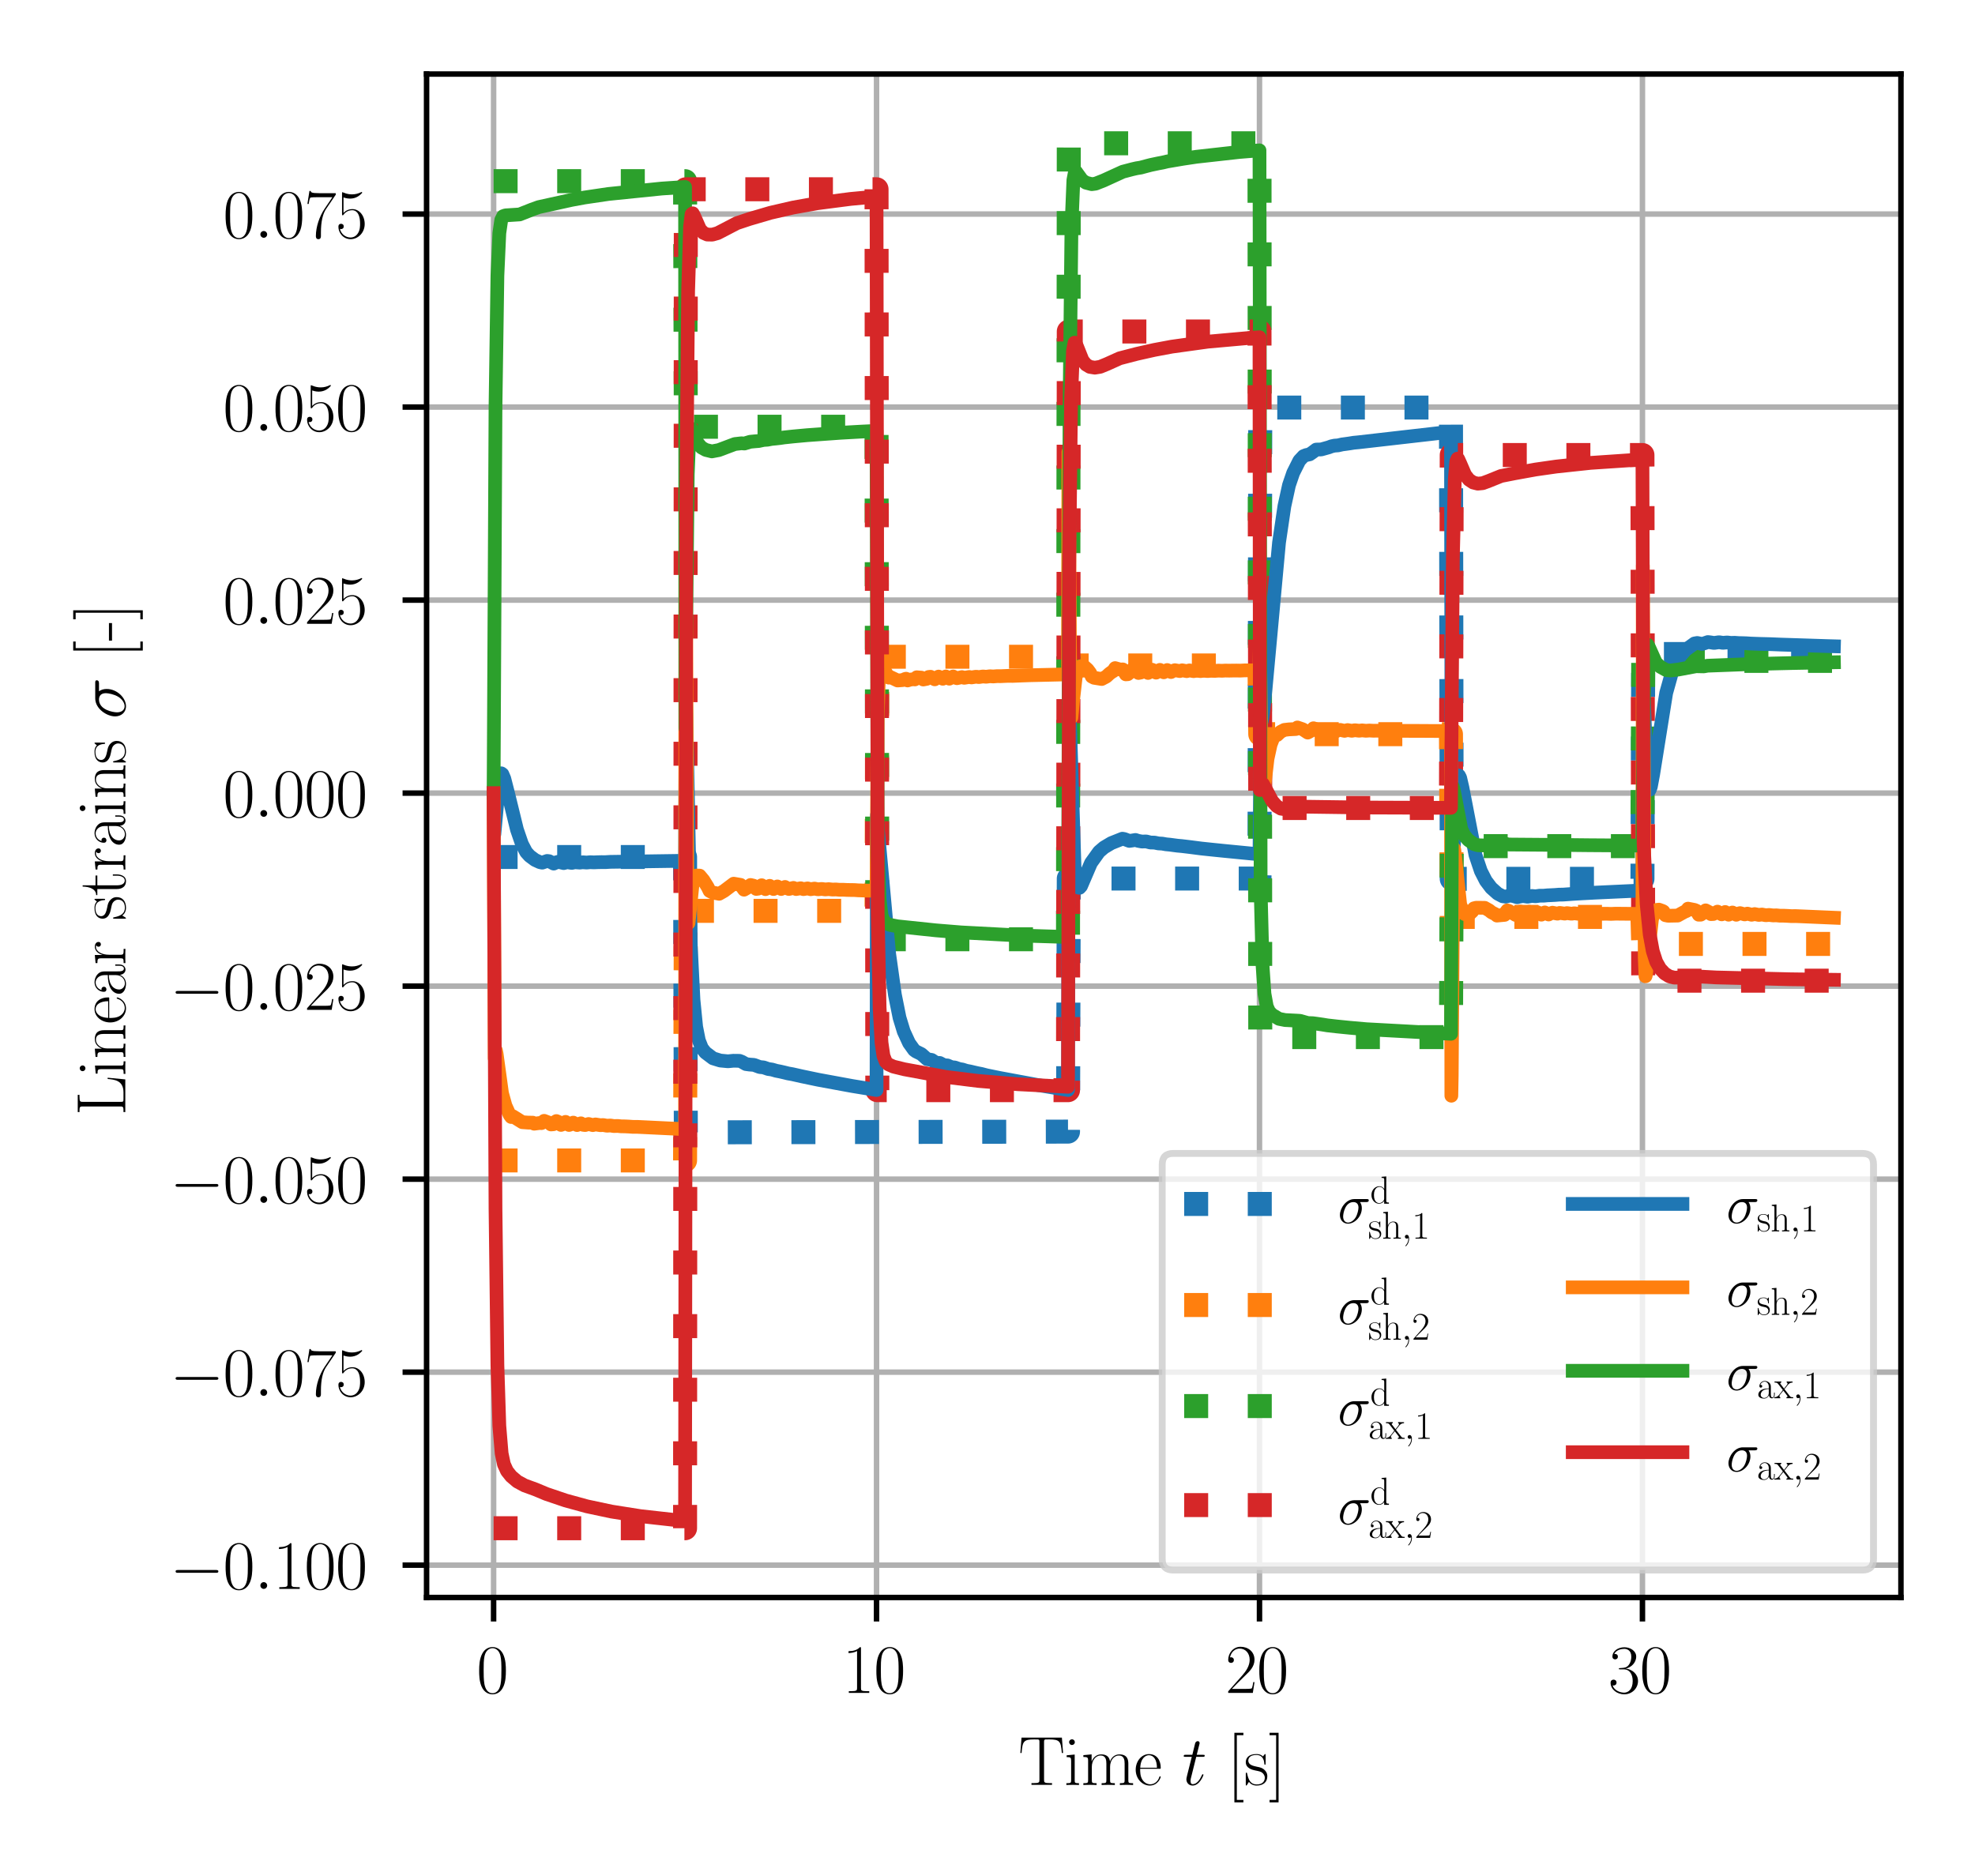 <?xml version="1.0" encoding="utf-8" standalone="no"?>
<!DOCTYPE svg PUBLIC "-//W3C//DTD SVG 1.1//EN"
  "http://www.w3.org/Graphics/SVG/1.1/DTD/svg11.dtd">
<svg xmlns:xlink="http://www.w3.org/1999/xlink" width="288pt" height="273.6pt" viewBox="0 0 288 273.6" xmlns="http://www.w3.org/2000/svg" version="1.1">
 <defs>
  <style type="text/css">*{stroke-linejoin: round; stroke-linecap: butt}</style>
 </defs>
 <g id="figure_1">
  <g id="patch_1">
   <path d="M 0 273.6 
L 288 273.6 
L 288 0 
L 0 0 
z
" style="fill: #ffffff"/>
  </g>
  <g id="axes_1">
   <g id="patch_2">
    <path d="M 62.204 232.982 
L 277.2 232.982 
L 277.2 10.8 
L 62.204 10.8 
z
" style="fill: #ffffff"/>
   </g>
   <g id="matplotlib.axis_1">
    <g id="xtick_1">
     <g id="line2d_1">
      <path d="M 71.977 232.982 
L 71.977 10.8 
" clip-path="url(#p03959b8cf7)" style="fill: none; stroke: #b0b0b0; stroke-width: 0.8; stroke-linecap: square"/>
     </g>
     <g id="line2d_2">
      <defs>
       <path id="mbb30fc6350" d="M 0 0 
L 0 3.5 
" style="stroke: #000000; stroke-width: 0.8"/>
      </defs>
      <g>
       <use xlink:href="#mbb30fc6350" x="71.977" y="232.982" style="stroke: #000000; stroke-width: 0.8"/>
      </g>
     </g>
     <g id="text_1">
      <!-- $\mathdefault{0}$ -->
      <g transform="translate(69.486 246.9) scale(0.1 -0.1)">
       <defs>
        <path id="CMR17-30" d="M 2688 2025 
C 2688 2416 2682 3080 2413 3591 
C 2176 4039 1798 4198 1466 4198 
C 1158 4198 768 4058 525 3597 
C 269 3118 243 2524 243 2025 
C 243 1661 250 1106 448 619 
C 723 -39 1216 -128 1466 -128 
C 1760 -128 2208 -7 2470 600 
C 2662 1042 2688 1559 2688 2025 
z
M 1466 -26 
C 1056 -26 813 325 723 812 
C 653 1188 653 1738 653 2096 
C 653 2588 653 2997 736 3387 
C 858 3929 1216 4096 1466 4096 
C 1728 4096 2067 3923 2189 3400 
C 2272 3036 2278 2607 2278 2096 
C 2278 1680 2278 1169 2202 792 
C 2067 95 1690 -26 1466 -26 
z
" transform="scale(0.016)"/>
       </defs>
       <use xlink:href="#CMR17-30" transform="scale(0.996)"/>
      </g>
     </g>
    </g>
    <g id="xtick_2">
     <g id="line2d_3">
      <path d="M 127.82 232.982 
L 127.82 10.8 
" clip-path="url(#p03959b8cf7)" style="fill: none; stroke: #b0b0b0; stroke-width: 0.8; stroke-linecap: square"/>
     </g>
     <g id="line2d_4">
      <g>
       <use xlink:href="#mbb30fc6350" x="127.82" y="232.982" style="stroke: #000000; stroke-width: 0.8"/>
      </g>
     </g>
     <g id="text_2">
      <!-- $\mathdefault{10}$ -->
      <g transform="translate(122.838 246.9) scale(0.1 -0.1)">
       <defs>
        <path id="CMR17-31" d="M 1702 4058 
C 1702 4192 1696 4192 1606 4192 
C 1357 3916 979 3827 621 3827 
C 602 3827 570 3827 563 3808 
C 557 3795 557 3782 557 3648 
C 755 3648 1088 3686 1344 3839 
L 1344 461 
C 1344 236 1331 160 781 160 
L 589 160 
L 589 0 
C 896 0 1216 0 1523 0 
C 1830 0 2150 0 2458 0 
L 2458 160 
L 2266 160 
C 1715 160 1702 230 1702 458 
L 1702 4058 
z
" transform="scale(0.016)"/>
       </defs>
       <use xlink:href="#CMR17-31" transform="scale(0.996)"/>
       <use xlink:href="#CMR17-30" transform="translate(45.69 0) scale(0.996)"/>
      </g>
     </g>
    </g>
    <g id="xtick_3">
     <g id="line2d_5">
      <path d="M 183.663 232.982 
L 183.663 10.8 
" clip-path="url(#p03959b8cf7)" style="fill: none; stroke: #b0b0b0; stroke-width: 0.8; stroke-linecap: square"/>
     </g>
     <g id="line2d_6">
      <g>
       <use xlink:href="#mbb30fc6350" x="183.663" y="232.982" style="stroke: #000000; stroke-width: 0.8"/>
      </g>
     </g>
     <g id="text_3">
      <!-- $\mathdefault{20}$ -->
      <g transform="translate(178.682 246.9) scale(0.1 -0.1)">
       <defs>
        <path id="CMR17-32" d="M 2669 989 
L 2554 989 
C 2490 536 2438 459 2413 420 
C 2381 369 1920 369 1830 369 
L 602 369 
C 832 619 1280 1072 1824 1597 
C 2214 1967 2669 2402 2669 3035 
C 2669 3790 2067 4224 1395 4224 
C 691 4224 262 3604 262 3030 
C 262 2780 448 2748 525 2748 
C 589 2748 781 2787 781 3010 
C 781 3207 614 3264 525 3264 
C 486 3264 448 3258 422 3245 
C 544 3790 915 4058 1306 4058 
C 1862 4058 2227 3617 2227 3035 
C 2227 2479 1901 2000 1536 1584 
L 262 146 
L 262 0 
L 2515 0 
L 2669 989 
z
" transform="scale(0.016)"/>
       </defs>
       <use xlink:href="#CMR17-32" transform="scale(0.996)"/>
       <use xlink:href="#CMR17-30" transform="translate(45.69 0) scale(0.996)"/>
      </g>
     </g>
    </g>
    <g id="xtick_4">
     <g id="line2d_7">
      <path d="M 239.506 232.982 
L 239.506 10.8 
" clip-path="url(#p03959b8cf7)" style="fill: none; stroke: #b0b0b0; stroke-width: 0.8; stroke-linecap: square"/>
     </g>
     <g id="line2d_8">
      <g>
       <use xlink:href="#mbb30fc6350" x="239.506" y="232.982" style="stroke: #000000; stroke-width: 0.8"/>
      </g>
     </g>
     <g id="text_4">
      <!-- $\mathdefault{30}$ -->
      <g transform="translate(234.525 246.9) scale(0.1 -0.1)">
       <defs>
        <path id="CMR17-33" d="M 1414 2157 
C 1984 2157 2234 1662 2234 1090 
C 2234 320 1824 25 1453 25 
C 1114 25 563 194 390 693 
C 422 680 454 680 486 680 
C 640 680 755 782 755 948 
C 755 1133 614 1216 486 1216 
C 378 1216 211 1165 211 926 
C 211 335 787 -128 1466 -128 
C 2176 -128 2720 430 2720 1085 
C 2720 1707 2208 2157 1600 2227 
C 2086 2328 2554 2756 2554 3329 
C 2554 3820 2048 4179 1472 4179 
C 890 4179 378 3829 378 3329 
C 378 3110 544 3072 627 3072 
C 762 3072 877 3155 877 3321 
C 877 3486 762 3569 627 3569 
C 602 3569 570 3569 544 3557 
C 730 3959 1235 4032 1459 4032 
C 1683 4032 2106 3925 2106 3320 
C 2106 3143 2080 2828 1862 2550 
C 1670 2304 1453 2304 1242 2284 
C 1210 2284 1062 2269 1037 2269 
C 992 2263 966 2257 966 2208 
C 966 2163 973 2157 1101 2157 
L 1414 2157 
z
" transform="scale(0.016)"/>
       </defs>
       <use xlink:href="#CMR17-33" transform="scale(0.996)"/>
       <use xlink:href="#CMR17-30" transform="translate(45.69 0) scale(0.996)"/>
      </g>
     </g>
    </g>
    <g id="text_5">
     <!-- Time $t$ [s] -->
     <g transform="translate(148.504 260.309) scale(0.1 -0.1)">
      <defs>
       <path id="CMR17-54" d="M 3981 4326 
L 288 4326 
L 179 2918 
L 294 2918 
C 378 3976 467 4160 1453 4160 
C 1568 4160 1754 4160 1805 4154 
C 1926 4135 1926 4058 1926 3912 
L 1926 459 
C 1926 230 1907 160 1376 160 
L 1197 160 
L 1197 0 
C 1504 0 1824 0 2138 0 
C 2451 0 2771 0 3078 0 
L 3078 160 
L 2899 160 
C 2368 160 2349 230 2349 459 
L 2349 3912 
C 2349 4052 2349 4129 2464 4154 
C 2515 4160 2701 4160 2816 4160 
C 3795 4160 3891 3976 3974 2918 
L 4090 2918 
L 3981 4326 
z
" transform="scale(0.016)"/>
       <path id="CMR17-69" d="M 992 3909 
C 992 4049 877 4170 730 4170 
C 589 4170 467 4056 467 3909 
C 467 3769 582 3648 730 3648 
C 870 3648 992 3763 992 3909 
z
M 243 2706 
L 243 2541 
C 602 2541 653 2502 653 2197 
L 653 427 
C 653 184 627 153 218 153 
L 218 -13 
C 371 0 646 0 806 0 
C 960 0 1222 0 1370 -13 
L 1370 153 
C 992 153 979 191 979 420 
L 979 2776 
L 243 2706 
z
" transform="scale(0.016)"/>
       <path id="CMR17-6d" d="M 4326 1933 
C 4326 2252 4269 2790 3507 2790 
C 3072 2790 2771 2496 2656 2151 
L 2650 2151 
C 2573 2676 2195 2790 1837 2790 
C 1331 2790 1069 2400 973 2144 
L 966 2144 
L 966 2790 
L 211 2720 
L 211 2554 
C 589 2554 646 2515 646 2208 
L 646 428 
C 646 184 621 153 211 153 
L 211 -13 
C 365 0 646 0 813 0 
C 979 0 1267 0 1421 -13 
L 1421 153 
C 1011 153 986 178 986 428 
L 986 1658 
C 986 2247 1344 2688 1792 2688 
C 2266 2688 2317 2266 2317 1958 
L 2317 428 
C 2317 184 2291 153 1882 153 
L 1882 -13 
C 2035 0 2317 0 2483 0 
C 2650 0 2938 0 3091 -13 
L 3091 153 
C 2682 153 2656 178 2656 428 
L 2656 1658 
C 2656 2247 3014 2688 3462 2688 
C 3936 2688 3987 2266 3987 1958 
L 3987 428 
C 3987 184 3962 153 3552 153 
L 3552 -13 
C 3706 0 3987 0 4154 0 
C 4320 0 4608 0 4762 -13 
L 4762 153 
C 4352 153 4326 178 4326 428 
L 4326 1933 
z
" transform="scale(0.016)"/>
       <path id="CMR17-65" d="M 2438 1472 
C 2464 1498 2464 1511 2464 1576 
C 2464 2238 2118 2816 1389 2816 
C 710 2816 173 2169 173 1383 
C 173 551 781 -64 1459 -64 
C 2176 -64 2458 607 2458 740 
C 2458 784 2419 784 2406 784 
C 2362 784 2355 771 2330 696 
C 2189 265 1837 51 1504 51 
C 1229 51 954 203 781 480 
C 582 803 582 1176 582 1472 
L 2438 1472 
z
M 589 1568 
C 634 2505 1126 2714 1382 2714 
C 1818 2714 2112 2297 2118 1568 
L 589 1568 
z
" transform="scale(0.016)"/>
       <path id="CMMI12-74" d="M 1286 2566 
L 1875 2566 
C 1997 2566 2061 2566 2061 2681 
C 2061 2752 2022 2752 1894 2752 
L 1331 2752 
L 1568 3692 
C 1594 3781 1594 3794 1594 3840 
C 1594 3943 1510 4000 1427 4000 
C 1376 4000 1229 3981 1178 3775 
L 928 2752 
L 326 2752 
C 198 2752 141 2752 141 2630 
C 141 2566 186 2566 307 2566 
L 877 2566 
L 454 881 
C 403 658 384 594 384 511 
C 384 211 595 -64 954 -64 
C 1600 -64 1946 868 1946 912 
C 1946 951 1920 970 1882 970 
C 1869 970 1843 970 1830 944 
C 1824 938 1818 931 1773 829 
C 1638 511 1344 64 973 64 
C 781 64 768 224 768 364 
C 768 370 768 492 787 568 
L 1286 2566 
z
" transform="scale(0.016)"/>
       <path id="CMR17-5b" d="M 1504 -1600 
L 1504 -1377 
L 902 -1377 
L 902 4544 
L 1504 4544 
L 1504 4767 
L 678 4767 
L 678 -1600 
L 1504 -1600 
z
" transform="scale(0.016)"/>
       <path id="CMR17-73" d="M 1978 2697 
C 1978 2813 1971 2819 1933 2819 
C 1907 2819 1901 2813 1824 2717 
C 1805 2691 1747 2626 1728 2601 
C 1523 2819 1235 2819 1126 2819 
C 416 2819 160 2447 160 2076 
C 160 1498 813 1365 998 1325 
C 1402 1243 1542 1217 1677 1101 
C 1760 1025 1901 884 1901 654 
C 1901 384 1747 38 1158 38 
C 602 38 403 460 288 1021 
C 269 1110 269 1117 218 1117 
C 166 1117 160 1110 160 983 
L 160 63 
C 160 -51 166 -58 205 -58 
C 237 -58 243 -51 275 0 
C 314 57 410 211 448 276 
C 576 103 800 -64 1158 -64 
C 1792 -64 2131 283 2131 784 
C 2131 1112 1958 1285 1875 1362 
C 1683 1561 1459 1606 1190 1657 
C 838 1735 390 1825 390 2217 
C 390 2383 480 2737 1126 2737 
C 1811 2737 1850 2094 1862 1888 
C 1869 1856 1901 1849 1920 1849 
C 1978 1849 1978 1869 1978 1978 
L 1978 2697 
z
" transform="scale(0.016)"/>
       <path id="CMR17-5d" d="M 915 4767 
L 90 4767 
L 90 4544 
L 691 4544 
L 691 -1377 
L 90 -1377 
L 90 -1600 
L 915 -1600 
L 915 4767 
z
" transform="scale(0.016)"/>
      </defs>
      <use xlink:href="#CMR17-54" transform="scale(0.996)"/>
      <use xlink:href="#CMR17-69" transform="translate(66.51 0) scale(0.996)"/>
      <use xlink:href="#CMR17-6d" transform="translate(91.381 0) scale(0.996)"/>
      <use xlink:href="#CMR17-65" transform="translate(168.301 0) scale(0.996)"/>
      <use xlink:href="#CMMI12-74" transform="translate(238.862 0) scale(0.996)"/>
      <use xlink:href="#CMR17-5b" transform="translate(304.164 0) scale(0.996)"/>
      <use xlink:href="#CMR17-73" transform="translate(329.036 0) scale(0.996)"/>
      <use xlink:href="#CMR17-5d" transform="translate(364.837 0) scale(0.996)"/>
     </g>
    </g>
   </g>
   <g id="matplotlib.axis_2">
    <g id="ytick_1">
     <g id="line2d_9">
      <path d="M 62.204 228.268 
L 277.2 228.268 
" clip-path="url(#p03959b8cf7)" style="fill: none; stroke: #b0b0b0; stroke-width: 0.8; stroke-linecap: square"/>
     </g>
     <g id="line2d_10">
      <defs>
       <path id="m1c765aa839" d="M 0 0 
L -3.5 0 
" style="stroke: #000000; stroke-width: 0.8"/>
      </defs>
      <g>
       <use xlink:href="#m1c765aa839" x="62.204" y="228.268" style="stroke: #000000; stroke-width: 0.8"/>
      </g>
     </g>
     <g id="text_6">
      <!-- $\mathdefault{−0.100}$ -->
      <g transform="translate(24.763 231.728) scale(0.1 -0.1)">
       <defs>
        <path id="CMSY10-0" d="M 4218 1472 
C 4326 1472 4442 1472 4442 1600 
C 4442 1728 4326 1728 4218 1728 
L 755 1728 
C 646 1728 531 1728 531 1600 
C 531 1472 646 1472 755 1472 
L 4218 1472 
z
" transform="scale(0.016)"/>
        <path id="CMMI12-3a" d="M 1178 307 
C 1178 492 1024 619 870 619 
C 685 619 557 466 557 313 
C 557 128 710 0 864 0 
C 1050 0 1178 153 1178 307 
z
" transform="scale(0.016)"/>
       </defs>
       <use xlink:href="#CMSY10-0" transform="scale(0.996)"/>
       <use xlink:href="#CMR17-30" transform="translate(77.487 0) scale(0.996)"/>
       <use xlink:href="#CMMI12-3a" transform="translate(123.178 0) scale(0.996)"/>
       <use xlink:href="#CMR17-31" transform="translate(150.275 0) scale(0.996)"/>
       <use xlink:href="#CMR17-30" transform="translate(195.966 0) scale(0.996)"/>
       <use xlink:href="#CMR17-30" transform="translate(241.656 0) scale(0.996)"/>
      </g>
     </g>
    </g>
    <g id="ytick_2">
     <g id="line2d_11">
      <path d="M 62.204 200.119 
L 277.2 200.119 
" clip-path="url(#p03959b8cf7)" style="fill: none; stroke: #b0b0b0; stroke-width: 0.8; stroke-linecap: square"/>
     </g>
     <g id="line2d_12">
      <g>
       <use xlink:href="#m1c765aa839" x="62.204" y="200.119" style="stroke: #000000; stroke-width: 0.8"/>
      </g>
     </g>
     <g id="text_7">
      <!-- $\mathdefault{−0.075}$ -->
      <g transform="translate(24.763 203.578) scale(0.1 -0.1)">
       <defs>
        <path id="CMR17-37" d="M 2886 3941 
L 2886 4081 
L 1382 4081 
C 634 4081 621 4165 595 4288 
L 480 4288 
L 294 3094 
L 410 3094 
C 429 3215 474 3540 550 3661 
C 589 3712 1062 3712 1171 3712 
L 2579 3712 
L 1869 2661 
C 1395 1954 1069 999 1069 165 
C 1069 89 1069 -128 1299 -128 
C 1530 -128 1530 89 1530 171 
L 1530 465 
C 1530 1508 1709 2196 2003 2636 
L 2886 3941 
z
" transform="scale(0.016)"/>
        <path id="CMR17-35" d="M 730 3692 
C 794 3666 1056 3584 1325 3584 
C 1920 3584 2246 3911 2432 4100 
C 2432 4157 2432 4192 2394 4192 
C 2387 4192 2374 4192 2323 4163 
C 2099 4058 1837 3973 1517 3973 
C 1325 3973 1037 3999 723 4139 
C 653 4171 640 4171 634 4171 
C 602 4171 595 4164 595 4037 
L 595 2203 
C 595 2089 595 2057 659 2057 
C 691 2057 704 2070 736 2114 
C 941 2401 1222 2522 1542 2522 
C 1766 2522 2246 2382 2246 1289 
C 2246 1085 2246 715 2054 421 
C 1894 159 1645 25 1370 25 
C 947 25 518 320 403 814 
C 429 807 480 795 506 795 
C 589 795 749 840 749 1038 
C 749 1210 627 1280 506 1280 
C 358 1280 262 1190 262 1011 
C 262 454 704 -128 1382 -128 
C 2042 -128 2669 440 2669 1264 
C 2669 2030 2170 2624 1549 2624 
C 1222 2624 947 2503 730 2274 
L 730 3692 
z
" transform="scale(0.016)"/>
       </defs>
       <use xlink:href="#CMSY10-0" transform="scale(0.996)"/>
       <use xlink:href="#CMR17-30" transform="translate(77.487 0) scale(0.996)"/>
       <use xlink:href="#CMMI12-3a" transform="translate(123.178 0) scale(0.996)"/>
       <use xlink:href="#CMR17-30" transform="translate(150.275 0) scale(0.996)"/>
       <use xlink:href="#CMR17-37" transform="translate(195.966 0) scale(0.996)"/>
       <use xlink:href="#CMR17-35" transform="translate(241.656 0) scale(0.996)"/>
      </g>
     </g>
    </g>
    <g id="ytick_3">
     <g id="line2d_13">
      <path d="M 62.204 171.969 
L 277.2 171.969 
" clip-path="url(#p03959b8cf7)" style="fill: none; stroke: #b0b0b0; stroke-width: 0.8; stroke-linecap: square"/>
     </g>
     <g id="line2d_14">
      <g>
       <use xlink:href="#m1c765aa839" x="62.204" y="171.969" style="stroke: #000000; stroke-width: 0.8"/>
      </g>
     </g>
     <g id="text_8">
      <!-- $\mathdefault{−0.050}$ -->
      <g transform="translate(24.763 175.428) scale(0.1 -0.1)">
       <use xlink:href="#CMSY10-0" transform="scale(0.996)"/>
       <use xlink:href="#CMR17-30" transform="translate(77.487 0) scale(0.996)"/>
       <use xlink:href="#CMMI12-3a" transform="translate(123.178 0) scale(0.996)"/>
       <use xlink:href="#CMR17-30" transform="translate(150.275 0) scale(0.996)"/>
       <use xlink:href="#CMR17-35" transform="translate(195.966 0) scale(0.996)"/>
       <use xlink:href="#CMR17-30" transform="translate(241.656 0) scale(0.996)"/>
      </g>
     </g>
    </g>
    <g id="ytick_4">
     <g id="line2d_15">
      <path d="M 62.204 143.819 
L 277.2 143.819 
" clip-path="url(#p03959b8cf7)" style="fill: none; stroke: #b0b0b0; stroke-width: 0.8; stroke-linecap: square"/>
     </g>
     <g id="line2d_16">
      <g>
       <use xlink:href="#m1c765aa839" x="62.204" y="143.819" style="stroke: #000000; stroke-width: 0.8"/>
      </g>
     </g>
     <g id="text_9">
      <!-- $\mathdefault{−0.025}$ -->
      <g transform="translate(24.763 147.278) scale(0.1 -0.1)">
       <use xlink:href="#CMSY10-0" transform="scale(0.996)"/>
       <use xlink:href="#CMR17-30" transform="translate(77.487 0) scale(0.996)"/>
       <use xlink:href="#CMMI12-3a" transform="translate(123.178 0) scale(0.996)"/>
       <use xlink:href="#CMR17-30" transform="translate(150.275 0) scale(0.996)"/>
       <use xlink:href="#CMR17-32" transform="translate(195.966 0) scale(0.996)"/>
       <use xlink:href="#CMR17-35" transform="translate(241.656 0) scale(0.996)"/>
      </g>
     </g>
    </g>
    <g id="ytick_5">
     <g id="line2d_17">
      <path d="M 62.204 115.669 
L 277.2 115.669 
" clip-path="url(#p03959b8cf7)" style="fill: none; stroke: #b0b0b0; stroke-width: 0.8; stroke-linecap: square"/>
     </g>
     <g id="line2d_18">
      <g>
       <use xlink:href="#m1c765aa839" x="62.204" y="115.669" style="stroke: #000000; stroke-width: 0.8"/>
      </g>
     </g>
     <g id="text_10">
      <!-- $\mathdefault{0.000}$ -->
      <g transform="translate(32.511 119.128) scale(0.1 -0.1)">
       <use xlink:href="#CMR17-30" transform="scale(0.996)"/>
       <use xlink:href="#CMMI12-3a" transform="translate(45.69 0) scale(0.996)"/>
       <use xlink:href="#CMR17-30" transform="translate(72.788 0) scale(0.996)"/>
       <use xlink:href="#CMR17-30" transform="translate(118.478 0) scale(0.996)"/>
       <use xlink:href="#CMR17-30" transform="translate(164.169 0) scale(0.996)"/>
      </g>
     </g>
    </g>
    <g id="ytick_6">
     <g id="line2d_19">
      <path d="M 62.204 87.519 
L 277.2 87.519 
" clip-path="url(#p03959b8cf7)" style="fill: none; stroke: #b0b0b0; stroke-width: 0.8; stroke-linecap: square"/>
     </g>
     <g id="line2d_20">
      <g>
       <use xlink:href="#m1c765aa839" x="62.204" y="87.519" style="stroke: #000000; stroke-width: 0.8"/>
      </g>
     </g>
     <g id="text_11">
      <!-- $\mathdefault{0.025}$ -->
      <g transform="translate(32.511 90.978) scale(0.1 -0.1)">
       <use xlink:href="#CMR17-30" transform="scale(0.996)"/>
       <use xlink:href="#CMMI12-3a" transform="translate(45.69 0) scale(0.996)"/>
       <use xlink:href="#CMR17-30" transform="translate(72.788 0) scale(0.996)"/>
       <use xlink:href="#CMR17-32" transform="translate(118.478 0) scale(0.996)"/>
       <use xlink:href="#CMR17-35" transform="translate(164.169 0) scale(0.996)"/>
      </g>
     </g>
    </g>
    <g id="ytick_7">
     <g id="line2d_21">
      <path d="M 62.204 59.369 
L 277.2 59.369 
" clip-path="url(#p03959b8cf7)" style="fill: none; stroke: #b0b0b0; stroke-width: 0.8; stroke-linecap: square"/>
     </g>
     <g id="line2d_22">
      <g>
       <use xlink:href="#m1c765aa839" x="62.204" y="59.369" style="stroke: #000000; stroke-width: 0.8"/>
      </g>
     </g>
     <g id="text_12">
      <!-- $\mathdefault{0.050}$ -->
      <g transform="translate(32.511 62.828) scale(0.1 -0.1)">
       <use xlink:href="#CMR17-30" transform="scale(0.996)"/>
       <use xlink:href="#CMMI12-3a" transform="translate(45.69 0) scale(0.996)"/>
       <use xlink:href="#CMR17-30" transform="translate(72.788 0) scale(0.996)"/>
       <use xlink:href="#CMR17-35" transform="translate(118.478 0) scale(0.996)"/>
       <use xlink:href="#CMR17-30" transform="translate(164.169 0) scale(0.996)"/>
      </g>
     </g>
    </g>
    <g id="ytick_8">
     <g id="line2d_23">
      <path d="M 62.204 31.219 
L 277.2 31.219 
" clip-path="url(#p03959b8cf7)" style="fill: none; stroke: #b0b0b0; stroke-width: 0.8; stroke-linecap: square"/>
     </g>
     <g id="line2d_24">
      <g>
       <use xlink:href="#m1c765aa839" x="62.204" y="31.219" style="stroke: #000000; stroke-width: 0.8"/>
      </g>
     </g>
     <g id="text_13">
      <!-- $\mathdefault{0.075}$ -->
      <g transform="translate(32.511 34.678) scale(0.1 -0.1)">
       <use xlink:href="#CMR17-30" transform="scale(0.996)"/>
       <use xlink:href="#CMMI12-3a" transform="translate(45.69 0) scale(0.996)"/>
       <use xlink:href="#CMR17-30" transform="translate(72.788 0) scale(0.996)"/>
       <use xlink:href="#CMR17-37" transform="translate(118.478 0) scale(0.996)"/>
       <use xlink:href="#CMR17-35" transform="translate(164.169 0) scale(0.996)"/>
      </g>
     </g>
    </g>
    <g id="text_14">
     <!-- Linear strains $\sigma$ [-] -->
     <g transform="translate(18.272 162.705) rotate(-90) scale(0.1 -0.1)">
      <defs>
       <path id="CMR17-4c" d="M 3469 1615 
L 3354 1615 
C 3302 983 3219 166 2125 166 
L 1530 166 
C 1274 166 1261 197 1261 414 
L 1261 3898 
C 1261 4129 1274 4192 1760 4192 
L 1901 4192 
L 1901 4352 
C 1638 4352 1331 4352 1069 4352 
C 870 4352 512 4352 326 4352 
L 326 4192 
C 768 4192 838 4192 838 3905 
L 838 452 
C 838 166 768 166 326 166 
L 326 0 
L 3315 0 
L 3469 1615 
z
" transform="scale(0.016)"/>
       <path id="CMR17-6e" d="M 2656 1933 
C 2656 2259 2592 2790 1837 2790 
C 1331 2790 1069 2400 973 2144 
L 966 2144 
L 966 2790 
L 211 2720 
L 211 2554 
C 589 2554 646 2515 646 2208 
L 646 428 
C 646 184 621 153 211 153 
L 211 -13 
C 365 0 646 0 813 0 
C 979 0 1267 0 1421 -13 
L 1421 153 
C 1011 153 986 178 986 428 
L 986 1658 
C 986 2247 1344 2688 1792 2688 
C 2266 2688 2317 2266 2317 1958 
L 2317 428 
C 2317 184 2291 153 1882 153 
L 1882 -13 
C 2035 0 2317 0 2483 0 
C 2650 0 2938 0 3091 -13 
L 3091 153 
C 2682 153 2656 178 2656 428 
L 2656 1933 
z
" transform="scale(0.016)"/>
       <path id="CMR17-61" d="M 2304 1653 
C 2304 2072 2304 2294 2035 2543 
C 1798 2752 1523 2816 1306 2816 
C 800 2816 435 2407 435 1971 
C 435 1728 627 1728 666 1728 
C 749 1728 896 1778 896 1954 
C 896 2112 774 2181 666 2181 
C 640 2181 608 2174 589 2168 
C 723 2592 1069 2714 1293 2714 
C 1613 2714 1965 2429 1965 1885 
L 1965 1600 
C 1587 1600 1133 1549 774 1357 
C 371 1133 256 813 256 570 
C 256 77 832 -64 1171 -64 
C 1523 -64 1850 139 1990 511 
C 2003 233 2182 -18 2464 -18 
C 2598 -18 2938 70 2938 567 
L 2938 920 
L 2822 920 
L 2822 562 
C 2822 178 2650 128 2566 128 
C 2304 128 2304 458 2304 738 
L 2304 1653 
z
M 1965 870 
C 1965 317 1568 38 1216 38 
C 896 38 646 275 646 570 
C 646 761 730 1100 1101 1305 
C 1408 1478 1760 1504 1965 1504 
L 1965 870 
z
" transform="scale(0.016)"/>
       <path id="CMR17-72" d="M 960 1497 
C 960 2112 1222 2688 1702 2688 
C 1747 2688 1792 2682 1837 2662 
C 1837 2662 1696 2617 1696 2452 
C 1696 2298 1818 2234 1914 2234 
C 1990 2234 2131 2279 2131 2458 
C 2131 2663 1926 2790 1709 2790 
C 1222 2790 1011 2317 947 2093 
L 941 2093 
L 941 2790 
L 198 2720 
L 198 2554 
C 576 2554 634 2515 634 2208 
L 634 428 
C 634 184 608 153 198 153 
L 198 -13 
C 352 0 646 0 813 0 
C 998 0 1325 0 1498 -13 
L 1498 153 
C 1037 153 960 153 960 440 
L 960 1497 
z
" transform="scale(0.016)"/>
       <path id="CMR17-74" d="M 966 2560 
L 1862 2560 
L 1862 2725 
L 966 2725 
L 966 3904 
L 851 3904 
C 838 3245 614 2668 70 2668 
L 70 2560 
L 627 2560 
L 627 771 
C 627 650 627 -64 1370 -64 
C 1747 -64 1965 306 1965 777 
L 1965 1140 
L 1850 1140 
L 1850 783 
C 1850 344 1677 51 1408 51 
C 1222 51 966 178 966 758 
L 966 2560 
z
" transform="scale(0.016)"/>
       <path id="CMMI12-1b" d="M 3251 2408 
C 3334 2408 3546 2408 3546 2612 
C 3546 2752 3424 2752 3309 2752 
L 1894 2752 
C 934 2752 243 1686 243 932 
C 243 390 595 -64 1171 -64 
C 1926 -64 2752 747 2752 1705 
C 2752 1954 2694 2196 2541 2408 
L 3251 2408 
z
M 1178 64 
C 851 64 614 313 614 754 
C 614 1137 845 2408 1786 2408 
C 2061 2408 2368 2274 2368 1781 
C 2368 1558 2266 1021 2042 652 
C 1811 275 1466 64 1178 64 
z
" transform="scale(0.016)"/>
       <path id="CMR17-2d" d="M 1632 1216 
L 1632 1496 
L 26 1496 
L 26 1216 
L 1632 1216 
z
" transform="scale(0.016)"/>
      </defs>
      <use xlink:href="#CMR17-4c" transform="scale(0.996)"/>
      <use xlink:href="#CMR17-69" transform="translate(57.381 0) scale(0.996)"/>
      <use xlink:href="#CMR17-6e" transform="translate(82.252 0) scale(0.996)"/>
      <use xlink:href="#CMR17-65" transform="translate(133.148 0) scale(0.996)"/>
      <use xlink:href="#CMR17-61" transform="translate(173.633 0) scale(0.996)"/>
      <use xlink:href="#CMR17-72" transform="translate(219.324 0) scale(0.996)"/>
      <use xlink:href="#CMR17-73" transform="translate(284.681 0) scale(0.996)"/>
      <use xlink:href="#CMR17-74" transform="translate(320.482 0) scale(0.996)"/>
      <use xlink:href="#CMR17-72" transform="translate(355.763 0) scale(0.996)"/>
      <use xlink:href="#CMR17-61" transform="translate(391.044 0) scale(0.996)"/>
      <use xlink:href="#CMR17-69" transform="translate(436.734 0) scale(0.996)"/>
      <use xlink:href="#CMR17-6e" transform="translate(461.605 0) scale(0.996)"/>
      <use xlink:href="#CMR17-73" transform="translate(512.5 0) scale(0.996)"/>
      <use xlink:href="#CMMI12-1b" transform="translate(578.378 0) scale(0.996)"/>
      <use xlink:href="#CMR17-5b" transform="translate(667.474 0) scale(0.996)"/>
      <use xlink:href="#CMR17-2d" transform="translate(692.345 0) scale(0.996)"/>
      <use xlink:href="#CMR17-5d" transform="translate(722.421 0) scale(0.996)"/>
     </g>
    </g>
   </g>
   <g id="line2d_25">
    <path d="M 71.977 124.988 
L 99.898 124.988 
L 100.01 165.147 
L 155.741 165.037 
L 155.853 128.13 
L 183.663 128.13 
L 183.775 59.439 
L 211.584 59.439 
L 211.696 128.171 
L 239.506 128.171 
L 239.618 95.386 
L 267.427 95.386 
L 267.427 95.386 
" clip-path="url(#p03959b8cf7)" style="fill: none; stroke-dasharray: 3.5,5.775; stroke-dashoffset: 0; stroke: #1f77b4; stroke-width: 3.5"/>
   </g>
   <g id="line2d_26">
    <path d="M 71.977 169.241 
L 99.898 169.241 
L 100.01 132.839 
L 127.82 132.839 
L 127.931 95.781 
L 155.741 95.781 
L 155.853 97.052 
L 183.663 97.052 
L 183.775 107.075 
L 211.584 107.075 
L 211.696 133.722 
L 239.506 133.722 
L 239.618 137.664 
L 267.427 137.664 
L 267.427 137.664 
" clip-path="url(#p03959b8cf7)" style="fill: none; stroke-dasharray: 3.5,5.775; stroke-dashoffset: 0; stroke: #ff7f0e; stroke-width: 3.5"/>
   </g>
   <g id="line2d_27">
    <path d="M 71.977 26.42 
L 99.898 26.42 
L 100.01 62.241 
L 127.82 62.241 
L 127.931 136.985 
L 155.741 136.985 
L 155.853 20.899 
L 183.663 20.899 
L 183.775 151.253 
L 211.584 151.253 
L 211.696 123.402 
L 239.506 123.402 
L 239.618 96.384 
L 267.427 96.384 
L 267.427 96.384 
" clip-path="url(#p03959b8cf7)" style="fill: none; stroke-dasharray: 3.5,5.775; stroke-dashoffset: 0; stroke: #2ca02c; stroke-width: 3.5"/>
   </g>
   <g id="line2d_28">
    <path d="M 71.977 222.883 
L 99.898 222.883 
L 100.01 27.604 
L 127.82 27.604 
L 127.931 158.996 
L 155.741 158.996 
L 155.853 48.346 
L 183.663 48.346 
L 183.775 117.842 
L 211.584 117.842 
L 211.696 66.361 
L 239.506 66.361 
L 239.618 143.023 
L 267.427 143.023 
L 267.427 143.023 
" clip-path="url(#p03959b8cf7)" style="fill: none; stroke-dasharray: 3.5,5.775; stroke-dashoffset: 0; stroke: #d62728; stroke-width: 3.5"/>
   </g>
   <g id="line2d_29">
    <path d="M 71.977 115.669 
L 72.088 121.65 
L 72.87 113.09 
L 73.094 112.783 
L 73.261 112.903 
L 73.54 113.557 
L 74.043 115.516 
L 75.383 120.987 
L 76.109 123.095 
L 76.723 124.267 
L 77.226 124.825 
L 78.008 125.41 
L 78.734 125.744 
L 79.069 125.811 
L 79.795 125.561 
L 80.074 125.598 
L 80.744 125.947 
L 81.079 125.775 
L 81.47 125.673 
L 82.196 125.878 
L 82.699 125.724 
L 83.369 125.849 
L 83.815 125.738 
L 84.541 125.798 
L 84.988 125.758 
L 85.547 125.796 
L 86.049 125.748 
L 86.608 125.77 
L 87.166 125.746 
L 87.724 125.734 
L 88.283 125.738 
L 88.953 125.696 
L 99.898 125.538 
L 100.01 100.679 
L 100.736 137.998 
L 101.127 145.814 
L 101.518 149.759 
L 101.909 151.736 
L 102.355 152.864 
L 102.858 153.502 
L 103.975 154.346 
L 105.036 154.673 
L 106.153 154.78 
L 106.934 154.703 
L 107.828 154.713 
L 108.163 154.841 
L 108.777 155.187 
L 109.28 155.257 
L 109.95 155.307 
L 110.788 155.618 
L 111.346 155.672 
L 112.016 155.904 
L 112.575 155.985 
L 113.189 156.164 
L 113.747 156.272 
L 114.362 156.413 
L 114.92 156.552 
L 115.534 156.66 
L 116.93 156.973 
L 117.991 157.196 
L 119.332 157.476 
L 124.246 158.38 
L 127.82 158.969 
L 127.876 118.888 
L 127.931 120.073 
L 129.663 139.126 
L 130.5 145.085 
L 131.17 148.421 
L 131.785 150.43 
L 132.566 152.124 
L 133.292 153.135 
L 133.572 153.344 
L 134.353 153.727 
L 135.191 154.473 
L 135.861 154.582 
L 136.475 154.995 
L 137.034 155.025 
L 137.648 155.351 
L 138.151 155.383 
L 138.765 155.645 
L 139.212 155.679 
L 139.882 155.908 
L 140.329 155.98 
L 140.887 156.158 
L 141.445 156.264 
L 142.004 156.396 
L 142.506 156.51 
L 143.121 156.631 
L 143.847 156.822 
L 145.801 157.22 
L 151.218 158.224 
L 155.741 158.972 
L 155.853 99.934 
L 156.691 126.425 
L 157.026 128.916 
L 157.249 129.441 
L 157.417 129.481 
L 157.64 129.236 
L 158.143 128.067 
L 159.092 125.857 
L 160.265 124.22 
L 160.991 123.597 
L 162.052 122.964 
L 163.671 122.318 
L 163.95 122.367 
L 164.676 122.64 
L 165.011 122.596 
L 165.57 122.502 
L 165.961 122.628 
L 166.519 122.734 
L 167.133 122.715 
L 167.748 122.874 
L 168.362 122.889 
L 168.92 123.005 
L 169.479 123.037 
L 170.037 123.136 
L 170.596 123.189 
L 171.154 123.264 
L 171.712 123.337 
L 172.327 123.392 
L 173.611 123.546 
L 175.175 123.749 
L 176.85 123.925 
L 178.525 124.096 
L 183.663 124.597 
L 183.83 105.246 
L 183.998 105.125 
L 184.165 104.212 
L 184.556 100.398 
L 186.511 79.133 
L 187.293 73.826 
L 187.963 70.763 
L 188.577 68.968 
L 189.471 67.182 
L 190.085 66.523 
L 190.476 66.367 
L 190.978 66.259 
L 191.425 65.949 
L 191.928 65.57 
L 192.207 65.557 
L 192.654 65.55 
L 193.77 65.237 
L 194.161 65.088 
L 194.608 64.991 
L 195.111 64.955 
L 195.725 64.815 
L 196.283 64.742 
L 196.842 64.661 
L 197.4 64.57 
L 198.07 64.507 
L 209.742 63.172 
L 211.584 63.001 
L 211.696 130.528 
L 212.422 113.939 
L 212.645 113.123 
L 212.757 113.11 
L 212.925 113.438 
L 213.26 114.875 
L 215.158 124.705 
L 215.94 127.03 
L 216.666 128.453 
L 217.448 129.486 
L 218.397 130.332 
L 219.123 130.713 
L 219.57 130.772 
L 220.128 130.612 
L 220.631 130.673 
L 221.245 130.852 
L 221.58 130.765 
L 222.083 130.678 
L 222.753 130.78 
L 223.367 130.667 
L 223.926 130.714 
L 224.54 130.628 
L 225.098 130.629 
L 225.657 130.577 
L 226.215 130.553 
L 226.774 130.524 
L 227.332 130.478 
L 227.946 130.469 
L 229.398 130.364 
L 230.739 130.285 
L 232.637 130.185 
L 239.506 129.868 
L 239.618 100.16 
L 240.232 114.408 
L 240.455 115.22 
L 240.567 115.177 
L 240.734 114.72 
L 241.07 112.926 
L 242.968 101.064 
L 243.75 98.274 
L 244.364 96.783 
L 245.034 95.655 
L 245.816 94.772 
L 247.101 93.842 
L 247.491 93.772 
L 248.217 93.913 
L 248.552 93.81 
L 249.055 93.638 
L 249.39 93.679 
L 249.949 93.768 
L 250.675 93.663 
L 251.233 93.75 
L 251.847 93.698 
L 252.406 93.76 
L 252.964 93.743 
L 253.523 93.785 
L 254.081 93.796 
L 254.639 93.814 
L 255.254 93.856 
L 256.538 93.904 
L 258.158 93.945 
L 259.721 94.009 
L 261.899 94.078 
L 266.534 94.229 
L 267.427 94.254 
L 267.427 94.254 
" clip-path="url(#p03959b8cf7)" style="fill: none; stroke: #1f77b4; stroke-width: 2; stroke-linecap: square"/>
   </g>
   <g id="line2d_30">
    <path d="M 71.977 115.669 
L 72.144 154.357 
L 72.312 153.179 
L 72.423 153.729 
L 73.205 159.439 
L 73.708 161.254 
L 74.322 162.602 
L 74.545 162.907 
L 74.601 162.853 
L 74.769 162.789 
L 76.165 163.661 
L 77.058 163.727 
L 77.673 163.728 
L 77.896 163.884 
L 78.678 163.783 
L 78.957 163.797 
L 79.348 163.466 
L 80.074 163.744 
L 80.353 163.992 
L 80.688 163.963 
L 80.912 163.641 
L 81.135 163.497 
L 81.414 163.618 
L 81.805 164.061 
L 82.028 163.978 
L 82.475 163.619 
L 82.699 163.803 
L 82.978 164.067 
L 83.201 163.993 
L 83.592 163.726 
L 83.815 163.865 
L 84.15 164.081 
L 84.43 163.923 
L 84.709 163.827 
L 85.044 164.047 
L 85.323 164.08 
L 85.826 163.926 
L 86.44 164.089 
L 86.831 163.988 
L 87.557 164.103 
L 87.948 164.077 
L 88.506 164.177 
L 89.009 164.147 
L 89.511 164.226 
L 90.07 164.212 
L 90.572 164.265 
L 91.131 164.274 
L 91.689 164.3 
L 92.248 164.342 
L 92.918 164.343 
L 99.898 164.682 
L 99.954 72.191 
L 100.01 82.641 
L 100.233 130.731 
L 100.401 134.625 
L 100.568 133.026 
L 100.959 129.254 
L 101.294 127.975 
L 101.574 127.689 
L 102.02 127.7 
L 102.579 128.369 
L 103.193 129.361 
L 103.472 129.936 
L 103.919 130.169 
L 104.868 130.352 
L 105.594 129.934 
L 106.99 128.878 
L 107.995 129.05 
L 108.498 129.755 
L 109.056 129.43 
L 109.447 129.067 
L 109.894 129.172 
L 110.285 129.645 
L 110.564 129.602 
L 111.067 129.105 
L 111.234 129.222 
L 111.625 129.676 
L 111.849 129.557 
L 112.24 129.195 
L 112.463 129.357 
L 112.798 129.658 
L 113.021 129.533 
L 113.356 129.281 
L 113.58 129.413 
L 113.915 129.652 
L 114.138 129.533 
L 114.473 129.356 
L 114.752 129.545 
L 115.032 129.65 
L 115.702 129.493 
L 116.093 129.66 
L 116.763 129.545 
L 117.154 129.672 
L 117.768 129.568 
L 118.215 129.685 
L 118.773 129.596 
L 119.276 129.699 
L 119.834 129.646 
L 120.337 129.716 
L 120.839 129.676 
L 121.398 129.735 
L 121.9 129.721 
L 122.403 129.767 
L 122.961 129.763 
L 123.464 129.789 
L 124.022 129.802 
L 124.581 129.806 
L 125.139 129.847 
L 126.312 129.886 
L 127.82 129.895 
L 127.987 104.424 
L 128.211 96.968 
L 128.322 96.675 
L 128.378 96.721 
L 129.607 98.827 
L 129.663 98.784 
L 129.83 98.74 
L 130.891 99.245 
L 131.617 99.189 
L 132.008 99.013 
L 132.12 98.986 
L 132.343 99.239 
L 132.734 99.111 
L 133.237 99.058 
L 133.404 99.089 
L 133.683 98.775 
L 134.353 98.827 
L 134.633 99.101 
L 135.135 99.005 
L 135.414 98.731 
L 135.694 98.701 
L 136.308 99.074 
L 136.866 98.675 
L 137.481 98.991 
L 137.927 98.659 
L 138.151 98.81 
L 138.43 98.98 
L 138.653 98.863 
L 138.988 98.659 
L 139.268 98.817 
L 139.547 98.911 
L 140.273 98.75 
L 140.608 98.853 
L 141.334 98.733 
L 141.669 98.798 
L 142.339 98.692 
L 142.73 98.747 
L 143.344 98.658 
L 143.791 98.7 
L 144.349 98.628 
L 144.852 98.656 
L 145.41 98.61 
L 145.913 98.616 
L 146.471 98.59 
L 147.03 98.568 
L 147.644 98.576 
L 149.04 98.52 
L 150.269 98.476 
L 155.741 98.35 
L 155.797 65.941 
L 155.853 68.19 
L 156.076 102.106 
L 156.188 104.683 
L 156.244 104.63 
L 156.467 102.219 
L 156.858 98.764 
L 157.193 97.546 
L 157.472 97.201 
L 157.975 97.09 
L 158.589 97.635 
L 158.98 98.16 
L 159.204 98.674 
L 159.539 98.849 
L 160.655 99.029 
L 161.326 98.674 
L 161.772 98.26 
L 162.107 98.012 
L 162.331 97.885 
L 162.61 97.438 
L 163.336 97.646 
L 163.727 97.629 
L 163.839 97.749 
L 164.174 98.348 
L 164.453 98.328 
L 164.844 98.004 
L 165.179 97.579 
L 165.681 97.82 
L 166.016 98.148 
L 166.351 98.083 
L 166.854 97.654 
L 167.022 97.75 
L 167.412 98.143 
L 167.636 98.021 
L 167.971 97.668 
L 168.194 97.759 
L 168.585 98.098 
L 168.809 97.947 
L 169.144 97.695 
L 169.367 97.838 
L 169.702 98.049 
L 169.925 97.9 
L 170.205 97.72 
L 170.428 97.825 
L 170.763 98.011 
L 171.042 97.844 
L 171.322 97.744 
L 172.047 97.871 
L 172.383 97.759 
L 173.053 97.881 
L 173.444 97.773 
L 174.058 97.882 
L 174.505 97.784 
L 175.063 97.877 
L 175.566 97.794 
L 176.068 97.869 
L 176.627 97.801 
L 177.129 97.846 
L 177.688 97.806 
L 178.19 97.826 
L 178.693 97.797 
L 179.251 97.809 
L 179.754 97.798 
L 180.312 97.794 
L 180.871 97.805 
L 181.485 97.77 
L 183.663 97.759 
L 183.719 93.896 
L 183.775 97.364 
L 183.998 116.085 
L 184.11 116.834 
L 184.277 115.448 
L 184.836 110.642 
L 185.282 108.602 
L 185.729 107.443 
L 186.064 107.122 
L 186.232 107.201 
L 186.734 106.732 
L 187.293 106.449 
L 187.963 106.373 
L 188.968 106.322 
L 189.191 106.096 
L 189.973 106.364 
L 190.699 106.842 
L 191.09 106.627 
L 191.313 106.458 
L 191.537 106.211 
L 191.76 106.298 
L 192.43 106.739 
L 193.212 106.401 
L 193.77 106.658 
L 194.441 106.469 
L 194.831 106.65 
L 195.167 106.481 
L 195.446 106.451 
L 196.06 106.589 
L 196.507 106.475 
L 197.121 106.58 
L 197.568 106.499 
L 198.182 106.57 
L 198.629 106.521 
L 199.187 106.578 
L 199.69 106.54 
L 200.248 106.572 
L 200.807 106.567 
L 201.309 106.569 
L 201.868 106.578 
L 202.482 106.557 
L 203.934 106.587 
L 205.33 106.593 
L 206.949 106.596 
L 209.351 106.61 
L 211.584 106.616 
L 211.64 159.803 
L 211.696 156.851 
L 211.919 125.629 
L 212.031 123.768 
L 212.087 124.039 
L 212.925 131.897 
L 213.316 132.934 
L 213.595 133.314 
L 213.93 133.356 
L 214.432 133.173 
L 214.712 132.904 
L 214.935 132.47 
L 215.27 132.385 
L 216.499 132.398 
L 217.169 132.78 
L 217.504 133.054 
L 218.062 133.335 
L 218.286 133.531 
L 219.402 133.428 
L 219.57 133.068 
L 219.793 132.776 
L 220.017 132.839 
L 221.022 133.44 
L 221.301 133.369 
L 221.692 132.948 
L 221.971 133.012 
L 222.418 133.486 
L 222.641 133.355 
L 222.976 132.972 
L 223.2 133.053 
L 223.646 133.437 
L 223.87 133.26 
L 224.149 133.027 
L 224.372 133.13 
L 224.763 133.397 
L 224.987 133.246 
L 225.266 133.072 
L 225.489 133.179 
L 225.824 133.37 
L 226.104 133.211 
L 226.383 133.112 
L 227.109 133.251 
L 227.444 133.142 
L 228.17 133.243 
L 228.505 133.169 
L 229.175 133.26 
L 229.566 133.194 
L 230.18 133.271 
L 230.627 133.216 
L 231.185 133.278 
L 231.688 133.235 
L 232.246 133.271 
L 232.749 133.252 
L 233.251 133.277 
L 233.81 133.266 
L 234.368 133.264 
L 234.927 133.285 
L 235.597 133.254 
L 239.506 133.288 
L 239.562 82.503 
L 239.618 94.956 
L 239.841 139.706 
L 239.953 142.381 
L 240.009 142.21 
L 240.902 133.984 
L 241.293 133.061 
L 241.572 132.702 
L 241.907 132.665 
L 242.466 132.866 
L 242.577 132.936 
L 242.857 133.477 
L 243.247 133.556 
L 244.643 133.529 
L 245.314 133.156 
L 245.649 132.974 
L 245.928 132.862 
L 246.151 132.519 
L 247.101 132.705 
L 247.38 132.826 
L 247.715 133.406 
L 247.994 133.4 
L 248.385 133.136 
L 248.72 132.769 
L 249.223 133.03 
L 249.502 133.319 
L 249.837 133.301 
L 250.451 132.955 
L 251.065 133.35 
L 251.568 133.009 
L 251.791 133.211 
L 252.071 133.401 
L 252.294 133.281 
L 252.629 133.083 
L 252.852 133.224 
L 253.187 133.41 
L 253.467 133.241 
L 253.746 133.172 
L 254.416 133.36 
L 254.807 133.244 
L 255.421 133.412 
L 255.868 133.312 
L 256.482 133.436 
L 256.929 133.377 
L 257.487 133.48 
L 257.99 133.439 
L 258.548 133.508 
L 259.051 133.496 
L 259.554 133.549 
L 260.112 133.549 
L 260.67 133.574 
L 261.229 133.61 
L 261.843 133.603 
L 264.077 133.699 
L 265.808 133.774 
L 267.427 133.843 
L 267.427 133.843 
" clip-path="url(#p03959b8cf7)" style="fill: none; stroke: #ff7f0e; stroke-width: 2; stroke-linecap: square"/>
   </g>
   <g id="line2d_31">
    <path d="M 71.977 115.669 
L 72.256 59.282 
L 72.535 40.203 
L 72.814 34.003 
L 73.094 32.072 
L 73.373 31.528 
L 73.708 31.409 
L 75.774 31.274 
L 77.561 30.567 
L 78.566 30.205 
L 83.369 29.147 
L 85.211 28.808 
L 88.73 28.289 
L 96.492 27.498 
L 99.898 27.268 
L 99.954 106.162 
L 100.01 95.734 
L 100.289 69.167 
L 100.512 63.62 
L 100.736 62.468 
L 100.848 62.518 
L 101.127 63.191 
L 101.741 64.628 
L 102.299 65.27 
L 102.914 65.613 
L 103.807 65.833 
L 104.812 65.642 
L 106.544 64.99 
L 107.158 64.759 
L 108.107 64.651 
L 108.554 64.683 
L 109.392 64.429 
L 110.062 64.364 
L 110.62 64.321 
L 111.346 64.164 
L 111.904 64.128 
L 112.519 64.012 
L 113.133 63.953 
L 113.747 63.884 
L 114.362 63.793 
L 115.646 63.656 
L 117.712 63.466 
L 122.571 63.117 
L 125.698 62.942 
L 127.82 62.844 
L 127.987 124.382 
L 128.267 131.194 
L 128.546 133.484 
L 128.825 134.286 
L 129.16 134.638 
L 129.774 134.886 
L 130.891 135.099 
L 136.475 135.683 
L 140.161 135.984 
L 148.817 136.441 
L 155.741 136.652 
L 155.965 59.274 
L 156.244 33.122 
L 156.523 26.265 
L 156.746 25.097 
L 156.914 25.054 
L 157.193 25.443 
L 157.807 26.284 
L 158.366 26.645 
L 159.204 26.86 
L 159.762 26.785 
L 160.935 26.323 
L 163.727 25.047 
L 165.123 24.68 
L 165.737 24.539 
L 166.351 24.441 
L 167.245 24.201 
L 167.803 24.057 
L 168.362 23.939 
L 168.92 23.821 
L 169.535 23.707 
L 170.205 23.547 
L 172.494 23.157 
L 174.449 22.865 
L 180.703 22.166 
L 183.663 21.927 
L 183.83 129.812 
L 184.11 140.8 
L 184.389 144.932 
L 184.724 146.789 
L 185.059 147.529 
L 185.506 147.99 
L 186.511 148.591 
L 187.404 148.767 
L 189.024 148.847 
L 189.582 148.882 
L 190.699 149.199 
L 191.425 149.226 
L 191.983 149.299 
L 192.877 149.429 
L 193.547 149.54 
L 194.999 149.705 
L 196.842 149.89 
L 199.243 150.101 
L 211.584 150.771 
L 211.752 115.108 
L 211.864 114.766 
L 211.975 115.149 
L 213.092 120.936 
L 213.539 121.842 
L 214.097 122.498 
L 214.935 123.101 
L 215.493 123.273 
L 216.499 123.304 
L 218.062 123.053 
L 218.565 122.977 
L 219.57 123.07 
L 220.017 123.167 
L 228.226 123.229 
L 229.733 123.249 
L 231.744 123.27 
L 235.094 123.292 
L 239.506 123.324 
L 239.673 103.113 
L 239.897 95.846 
L 240.12 94.105 
L 240.232 94.012 
L 240.399 94.266 
L 241.46 96.623 
L 242.075 97.225 
L 242.968 97.722 
L 243.582 97.789 
L 244.755 97.645 
L 247.324 97.165 
L 248.441 97.187 
L 248.999 97.088 
L 253.578 96.916 
L 254.919 96.867 
L 256.65 96.818 
L 258.66 96.763 
L 261.341 96.7 
L 267.427 96.588 
L 267.427 96.588 
" clip-path="url(#p03959b8cf7)" style="fill: none; stroke: #2ca02c; stroke-width: 2; stroke-linecap: square"/>
   </g>
   <g id="line2d_32">
    <path d="M 71.977 115.669 
L 72.256 176.345 
L 72.535 199.111 
L 72.814 207.935 
L 73.149 211.964 
L 73.484 213.556 
L 73.931 214.538 
L 74.545 215.308 
L 75.439 216.067 
L 76.5 216.641 
L 78.064 217.21 
L 79.683 217.886 
L 82.475 218.833 
L 85.602 219.69 
L 89.176 220.45 
L 93.42 221.121 
L 98.446 221.681 
L 99.898 221.806 
L 100.066 74.41 
L 100.345 42.44 
L 100.624 33.083 
L 100.848 31.247 
L 101.015 31.109 
L 101.238 31.534 
L 102.076 33.444 
L 102.579 33.963 
L 103.137 34.207 
L 103.863 34.223 
L 104.645 34.002 
L 105.706 33.454 
L 107.437 32.549 
L 109.28 31.935 
L 112.351 31.033 
L 115.646 30.272 
L 119.22 29.634 
L 124.022 29.013 
L 127.82 28.66 
L 127.987 133.105 
L 128.267 146.949 
L 128.546 152.056 
L 128.825 153.985 
L 129.16 154.848 
L 129.551 155.231 
L 130.277 155.553 
L 131.84 155.939 
L 137.927 157.062 
L 142.674 157.648 
L 148.426 158.126 
L 155.741 158.497 
L 155.909 83.538 
L 156.188 58.23 
L 156.467 51.149 
L 156.691 49.983 
L 156.802 49.99 
L 157.026 50.466 
L 157.863 52.56 
L 158.366 53.169 
L 158.924 53.504 
L 159.65 53.623 
L 160.432 53.497 
L 161.437 53.086 
L 163.28 52.254 
L 165.793 51.601 
L 168.306 51.037 
L 170.875 50.556 
L 176.124 49.829 
L 182.434 49.265 
L 183.663 49.183 
L 183.719 115.216 
L 183.775 114.948 
L 183.998 114.281 
L 184.165 114.338 
L 184.5 114.926 
L 185.506 116.817 
L 186.176 117.574 
L 186.79 117.935 
L 187.404 118.025 
L 188.298 117.893 
L 189.75 117.642 
L 199.243 117.772 
L 211.584 117.815 
L 211.864 81.242 
L 212.143 69.835 
L 212.366 67.294 
L 212.534 66.887 
L 212.645 66.949 
L 212.925 67.566 
L 213.651 69.254 
L 214.209 69.963 
L 214.823 70.369 
L 215.493 70.537 
L 216.219 70.468 
L 217.113 70.136 
L 218.9 69.414 
L 220.91 69.019 
L 223.926 68.473 
L 226.941 68.042 
L 231.911 67.511 
L 238.947 67.034 
L 239.506 67.006 
L 239.673 122.926 
L 240.12 131.854 
L 240.567 136.287 
L 241.014 138.715 
L 241.516 140.269 
L 242.075 141.262 
L 242.745 141.977 
L 243.415 142.391 
L 244.141 142.581 
L 244.979 142.567 
L 247.101 142.382 
L 250.284 142.554 
L 261.061 142.816 
L 267.427 142.895 
L 267.427 142.895 
" clip-path="url(#p03959b8cf7)" style="fill: none; stroke: #d62728; stroke-width: 2; stroke-linecap: square"/>
   </g>
   <g id="patch_3">
    <path d="M 62.204 232.982 
L 62.204 10.8 
" style="fill: none; stroke: #000000; stroke-width: 0.8; stroke-linejoin: miter; stroke-linecap: square"/>
   </g>
   <g id="patch_4">
    <path d="M 277.2 232.982 
L 277.2 10.8 
" style="fill: none; stroke: #000000; stroke-width: 0.8; stroke-linejoin: miter; stroke-linecap: square"/>
   </g>
   <g id="patch_5">
    <path d="M 62.204 232.982 
L 277.2 232.982 
" style="fill: none; stroke: #000000; stroke-width: 0.8; stroke-linejoin: miter; stroke-linecap: square"/>
   </g>
   <g id="patch_6">
    <path d="M 62.204 10.8 
L 277.2 10.8 
" style="fill: none; stroke: #000000; stroke-width: 0.8; stroke-linejoin: miter; stroke-linecap: square"/>
   </g>
   <g id="legend_1">
    <g id="patch_7">
     <path d="M 171.078 228.982 
L 271.6 228.982 
Q 273.2 228.982 273.2 227.382 
L 273.2 169.821 
Q 273.2 168.221 271.6 168.221 
L 171.078 168.221 
Q 169.478 168.221 169.478 169.821 
L 169.478 227.382 
Q 169.478 228.982 171.078 228.982 
z
" style="fill: #ffffff; opacity: 0.8; stroke: #cccccc; stroke-linejoin: miter"/>
    </g>
    <g id="line2d_33">
     <path d="M 172.678 175.585 
L 180.678 175.585 
L 188.678 175.585 
" style="fill: none; stroke-dasharray: 3.5,5.775; stroke-dashoffset: 0; stroke: #1f77b4; stroke-width: 3.5"/>
    </g>
    <g id="text_15">
     <!-- $\sigma_{\mathrm{sh},1}^\mathrm{d}$ -->
     <g transform="translate(195.078 178.385) scale(0.08 -0.08)">
      <defs>
       <path id="CMR17-64" d="M 1869 4326 
L 1869 4160 
C 2246 4160 2304 4122 2304 3820 
L 2304 2345 
C 2278 2377 2016 2790 1498 2790 
C 845 2790 211 2208 211 1364 
C 211 525 806 -64 1434 -64 
C 1978 -64 2259 337 2291 380 
L 2291 -63 
L 3066 -63 
L 3066 128 
C 2688 128 2630 166 2630 473 
L 2630 4396 
L 1869 4326 
z
M 2291 755 
C 2291 563 2176 390 2029 262 
C 1811 70 1594 38 1472 38 
C 1286 38 621 134 621 1356 
C 621 2612 1363 2688 1530 2688 
C 1824 2688 2061 2522 2208 2291 
C 2291 2157 2291 2138 2291 2023 
L 2291 755 
z
" transform="scale(0.016)"/>
       <path id="CMR17-68" d="M 2656 1933 
C 2656 2259 2592 2790 1837 2790 
C 1312 2790 1056 2368 979 2157 
L 973 2157 
L 973 4396 
L 211 4326 
L 211 4160 
C 589 4160 646 4122 646 3817 
L 646 426 
C 646 184 621 153 211 153 
L 211 -13 
C 365 0 646 0 813 0 
C 979 0 1267 0 1421 -13 
L 1421 153 
C 1011 153 986 178 986 428 
L 986 1658 
C 986 2247 1344 2688 1792 2688 
C 2266 2688 2317 2266 2317 1958 
L 2317 428 
C 2317 184 2291 153 1882 153 
L 1882 -13 
C 2035 0 2317 0 2483 0 
C 2650 0 2938 0 3091 -13 
L 3091 153 
C 2682 153 2656 178 2656 428 
L 2656 1933 
z
" transform="scale(0.016)"/>
       <path id="CMMI12-3b" d="M 1248 -31 
C 1248 343 1126 619 864 619 
C 659 619 557 453 557 313 
C 557 172 653 0 870 0 
C 954 0 1024 26 1082 83 
C 1094 96 1101 96 1107 96 
C 1120 96 1120 5 1120 -27 
C 1120 -240 1082 -659 710 -1080 
C 640 -1157 640 -1170 640 -1183 
C 640 -1216 672 -1248 704 -1248 
C 755 -1248 1248 -771 1248 -31 
z
" transform="scale(0.016)"/>
      </defs>
      <use xlink:href="#CMMI12-1b" transform="scale(0.996)"/>
      <use xlink:href="#CMR17-64" transform="translate(59.02 36.154) scale(0.697)"/>
      <use xlink:href="#CMR17-73" transform="translate(55.445 -28.215) scale(0.697)"/>
      <use xlink:href="#CMR17-68" transform="translate(80.506 -28.215) scale(0.697)"/>
      <use xlink:href="#CMMI12-3b" transform="translate(116.133 -28.215) scale(0.697)"/>
      <use xlink:href="#CMR17-31" transform="translate(135.101 -28.215) scale(0.697)"/>
     </g>
    </g>
    <g id="line2d_34">
     <path d="M 172.678 190.324 
L 180.678 190.324 
L 188.678 190.324 
" style="fill: none; stroke-dasharray: 3.5,5.775; stroke-dashoffset: 0; stroke: #ff7f0e; stroke-width: 3.5"/>
    </g>
    <g id="text_16">
     <!-- $\sigma_{\mathrm{sh},2}^\mathrm{d}$ -->
     <g transform="translate(195.078 193.124) scale(0.08 -0.08)">
      <use xlink:href="#CMMI12-1b" transform="scale(0.996)"/>
      <use xlink:href="#CMR17-64" transform="translate(59.02 36.154) scale(0.697)"/>
      <use xlink:href="#CMR17-73" transform="translate(55.445 -28.215) scale(0.697)"/>
      <use xlink:href="#CMR17-68" transform="translate(80.506 -28.215) scale(0.697)"/>
      <use xlink:href="#CMMI12-3b" transform="translate(116.133 -28.215) scale(0.697)"/>
      <use xlink:href="#CMR17-32" transform="translate(135.101 -28.215) scale(0.697)"/>
     </g>
    </g>
    <g id="line2d_35">
     <path d="M 172.678 205.064 
L 180.678 205.064 
L 188.678 205.064 
" style="fill: none; stroke-dasharray: 3.5,5.775; stroke-dashoffset: 0; stroke: #2ca02c; stroke-width: 3.5"/>
    </g>
    <g id="text_17">
     <!-- $\sigma_{\mathrm{ax},1}^\mathrm{d}$ -->
     <g transform="translate(195.078 207.864) scale(0.08 -0.08)">
      <defs>
       <path id="CMR17-78" d="M 1664 1477 
C 1856 1726 2074 2006 2253 2216 
C 2464 2458 2707 2560 2989 2560 
L 2989 2726 
C 2880 2726 2656 2726 2541 2726 
C 2368 2726 2170 2726 2022 2732 
L 2022 2566 
C 2112 2553 2163 2489 2163 2400 
C 2163 2285 2099 2215 2067 2171 
L 1594 1573 
L 1030 2306 
C 973 2376 973 2388 973 2420 
C 973 2497 1037 2560 1146 2560 
L 1146 2732 
C 992 2726 717 2726 557 2726 
C 384 2726 179 2726 38 2732 
L 38 2560 
C 384 2560 461 2534 614 2343 
L 1350 1395 
C 1363 1382 1395 1344 1395 1325 
C 1395 1299 838 619 768 530 
C 480 185 179 160 6 160 
L 6 0 
C 115 0 339 0 454 0 
C 582 0 864 0 979 -6 
L 979 160 
C 941 166 838 179 838 325 
C 838 440 890 510 947 586 
L 1478 1236 
L 2035 512 
C 2086 442 2163 346 2163 301 
C 2163 211 2086 160 1984 160 
L 1984 -6 
C 2138 0 2413 0 2573 0 
C 2746 0 2950 0 3091 -6 
L 3091 160 
C 2771 160 2675 172 2522 370 
L 1664 1477 
z
" transform="scale(0.016)"/>
      </defs>
      <use xlink:href="#CMMI12-1b" transform="scale(0.996)"/>
      <use xlink:href="#CMR17-64" transform="translate(59.02 36.154) scale(0.697)"/>
      <use xlink:href="#CMR17-61" transform="translate(55.445 -24.74) scale(0.697)"/>
      <use xlink:href="#CMR17-78" transform="translate(87.429 -24.74) scale(0.697)"/>
      <use xlink:href="#CMMI12-3b" transform="translate(121.234 -24.74) scale(0.697)"/>
      <use xlink:href="#CMR17-31" transform="translate(140.201 -24.74) scale(0.697)"/>
     </g>
    </g>
    <g id="line2d_36">
     <path d="M 172.678 219.505 
L 180.678 219.505 
L 188.678 219.505 
" style="fill: none; stroke-dasharray: 3.5,5.775; stroke-dashoffset: 0; stroke: #d62728; stroke-width: 3.5"/>
    </g>
    <g id="text_18">
     <!-- $\sigma_{\mathrm{ax},2}^\mathrm{d}$ -->
     <g transform="translate(195.078 222.305) scale(0.08 -0.08)">
      <use xlink:href="#CMMI12-1b" transform="scale(0.996)"/>
      <use xlink:href="#CMR17-64" transform="translate(59.02 36.154) scale(0.697)"/>
      <use xlink:href="#CMR17-61" transform="translate(55.445 -24.74) scale(0.697)"/>
      <use xlink:href="#CMR17-78" transform="translate(87.429 -24.74) scale(0.697)"/>
      <use xlink:href="#CMMI12-3b" transform="translate(121.234 -24.74) scale(0.697)"/>
      <use xlink:href="#CMR17-32" transform="translate(140.201 -24.74) scale(0.697)"/>
     </g>
    </g>
    <g id="line2d_37">
     <path d="M 229.339 175.585 
L 237.339 175.585 
L 245.339 175.585 
" style="fill: none; stroke: #1f77b4; stroke-width: 2; stroke-linecap: square"/>
    </g>
    <g id="text_19">
     <!-- $\sigma_{\mathrm{sh},1}$ -->
     <g transform="translate(251.739 178.385) scale(0.08 -0.08)">
      <use xlink:href="#CMMI12-1b" transform="scale(0.996)"/>
      <use xlink:href="#CMR17-73" transform="translate(55.445 -14.944) scale(0.697)"/>
      <use xlink:href="#CMR17-68" transform="translate(80.506 -14.944) scale(0.697)"/>
      <use xlink:href="#CMMI12-3b" transform="translate(116.133 -14.944) scale(0.697)"/>
      <use xlink:href="#CMR17-31" transform="translate(135.101 -14.944) scale(0.697)"/>
     </g>
    </g>
    <g id="line2d_38">
     <path d="M 229.339 187.753 
L 237.339 187.753 
L 245.339 187.753 
" style="fill: none; stroke: #ff7f0e; stroke-width: 2; stroke-linecap: square"/>
    </g>
    <g id="text_20">
     <!-- $\sigma_{\mathrm{sh},2}$ -->
     <g transform="translate(251.739 190.553) scale(0.08 -0.08)">
      <use xlink:href="#CMMI12-1b" transform="scale(0.996)"/>
      <use xlink:href="#CMR17-73" transform="translate(55.445 -14.944) scale(0.697)"/>
      <use xlink:href="#CMR17-68" transform="translate(80.506 -14.944) scale(0.697)"/>
      <use xlink:href="#CMMI12-3b" transform="translate(116.133 -14.944) scale(0.697)"/>
      <use xlink:href="#CMR17-32" transform="translate(135.101 -14.944) scale(0.697)"/>
     </g>
    </g>
    <g id="line2d_39">
     <path d="M 229.339 199.921 
L 237.339 199.921 
L 245.339 199.921 
" style="fill: none; stroke: #2ca02c; stroke-width: 2; stroke-linecap: square"/>
    </g>
    <g id="text_21">
     <!-- $\sigma_{\mathrm{ax},1}$ -->
     <g transform="translate(251.739 202.721) scale(0.08 -0.08)">
      <use xlink:href="#CMMI12-1b" transform="scale(0.996)"/>
      <use xlink:href="#CMR17-61" transform="translate(55.445 -14.944) scale(0.697)"/>
      <use xlink:href="#CMR17-78" transform="translate(87.429 -14.944) scale(0.697)"/>
      <use xlink:href="#CMMI12-3b" transform="translate(121.234 -14.944) scale(0.697)"/>
      <use xlink:href="#CMR17-31" transform="translate(140.201 -14.944) scale(0.697)"/>
     </g>
    </g>
    <g id="line2d_40">
     <path d="M 229.339 211.79 
L 237.339 211.79 
L 245.339 211.79 
" style="fill: none; stroke: #d62728; stroke-width: 2; stroke-linecap: square"/>
    </g>
    <g id="text_22">
     <!-- $\sigma_{\mathrm{ax},2}$ -->
     <g transform="translate(251.739 214.59) scale(0.08 -0.08)">
      <use xlink:href="#CMMI12-1b" transform="scale(0.996)"/>
      <use xlink:href="#CMR17-61" transform="translate(55.445 -14.944) scale(0.697)"/>
      <use xlink:href="#CMR17-78" transform="translate(87.429 -14.944) scale(0.697)"/>
      <use xlink:href="#CMMI12-3b" transform="translate(121.234 -14.944) scale(0.697)"/>
      <use xlink:href="#CMR17-32" transform="translate(140.201 -14.944) scale(0.697)"/>
     </g>
    </g>
   </g>
  </g>
 </g>
 <defs>
  <clipPath id="p03959b8cf7">
   <rect x="62.204" y="10.8" width="214.996" height="222.182"/>
  </clipPath>
 </defs>
</svg>
